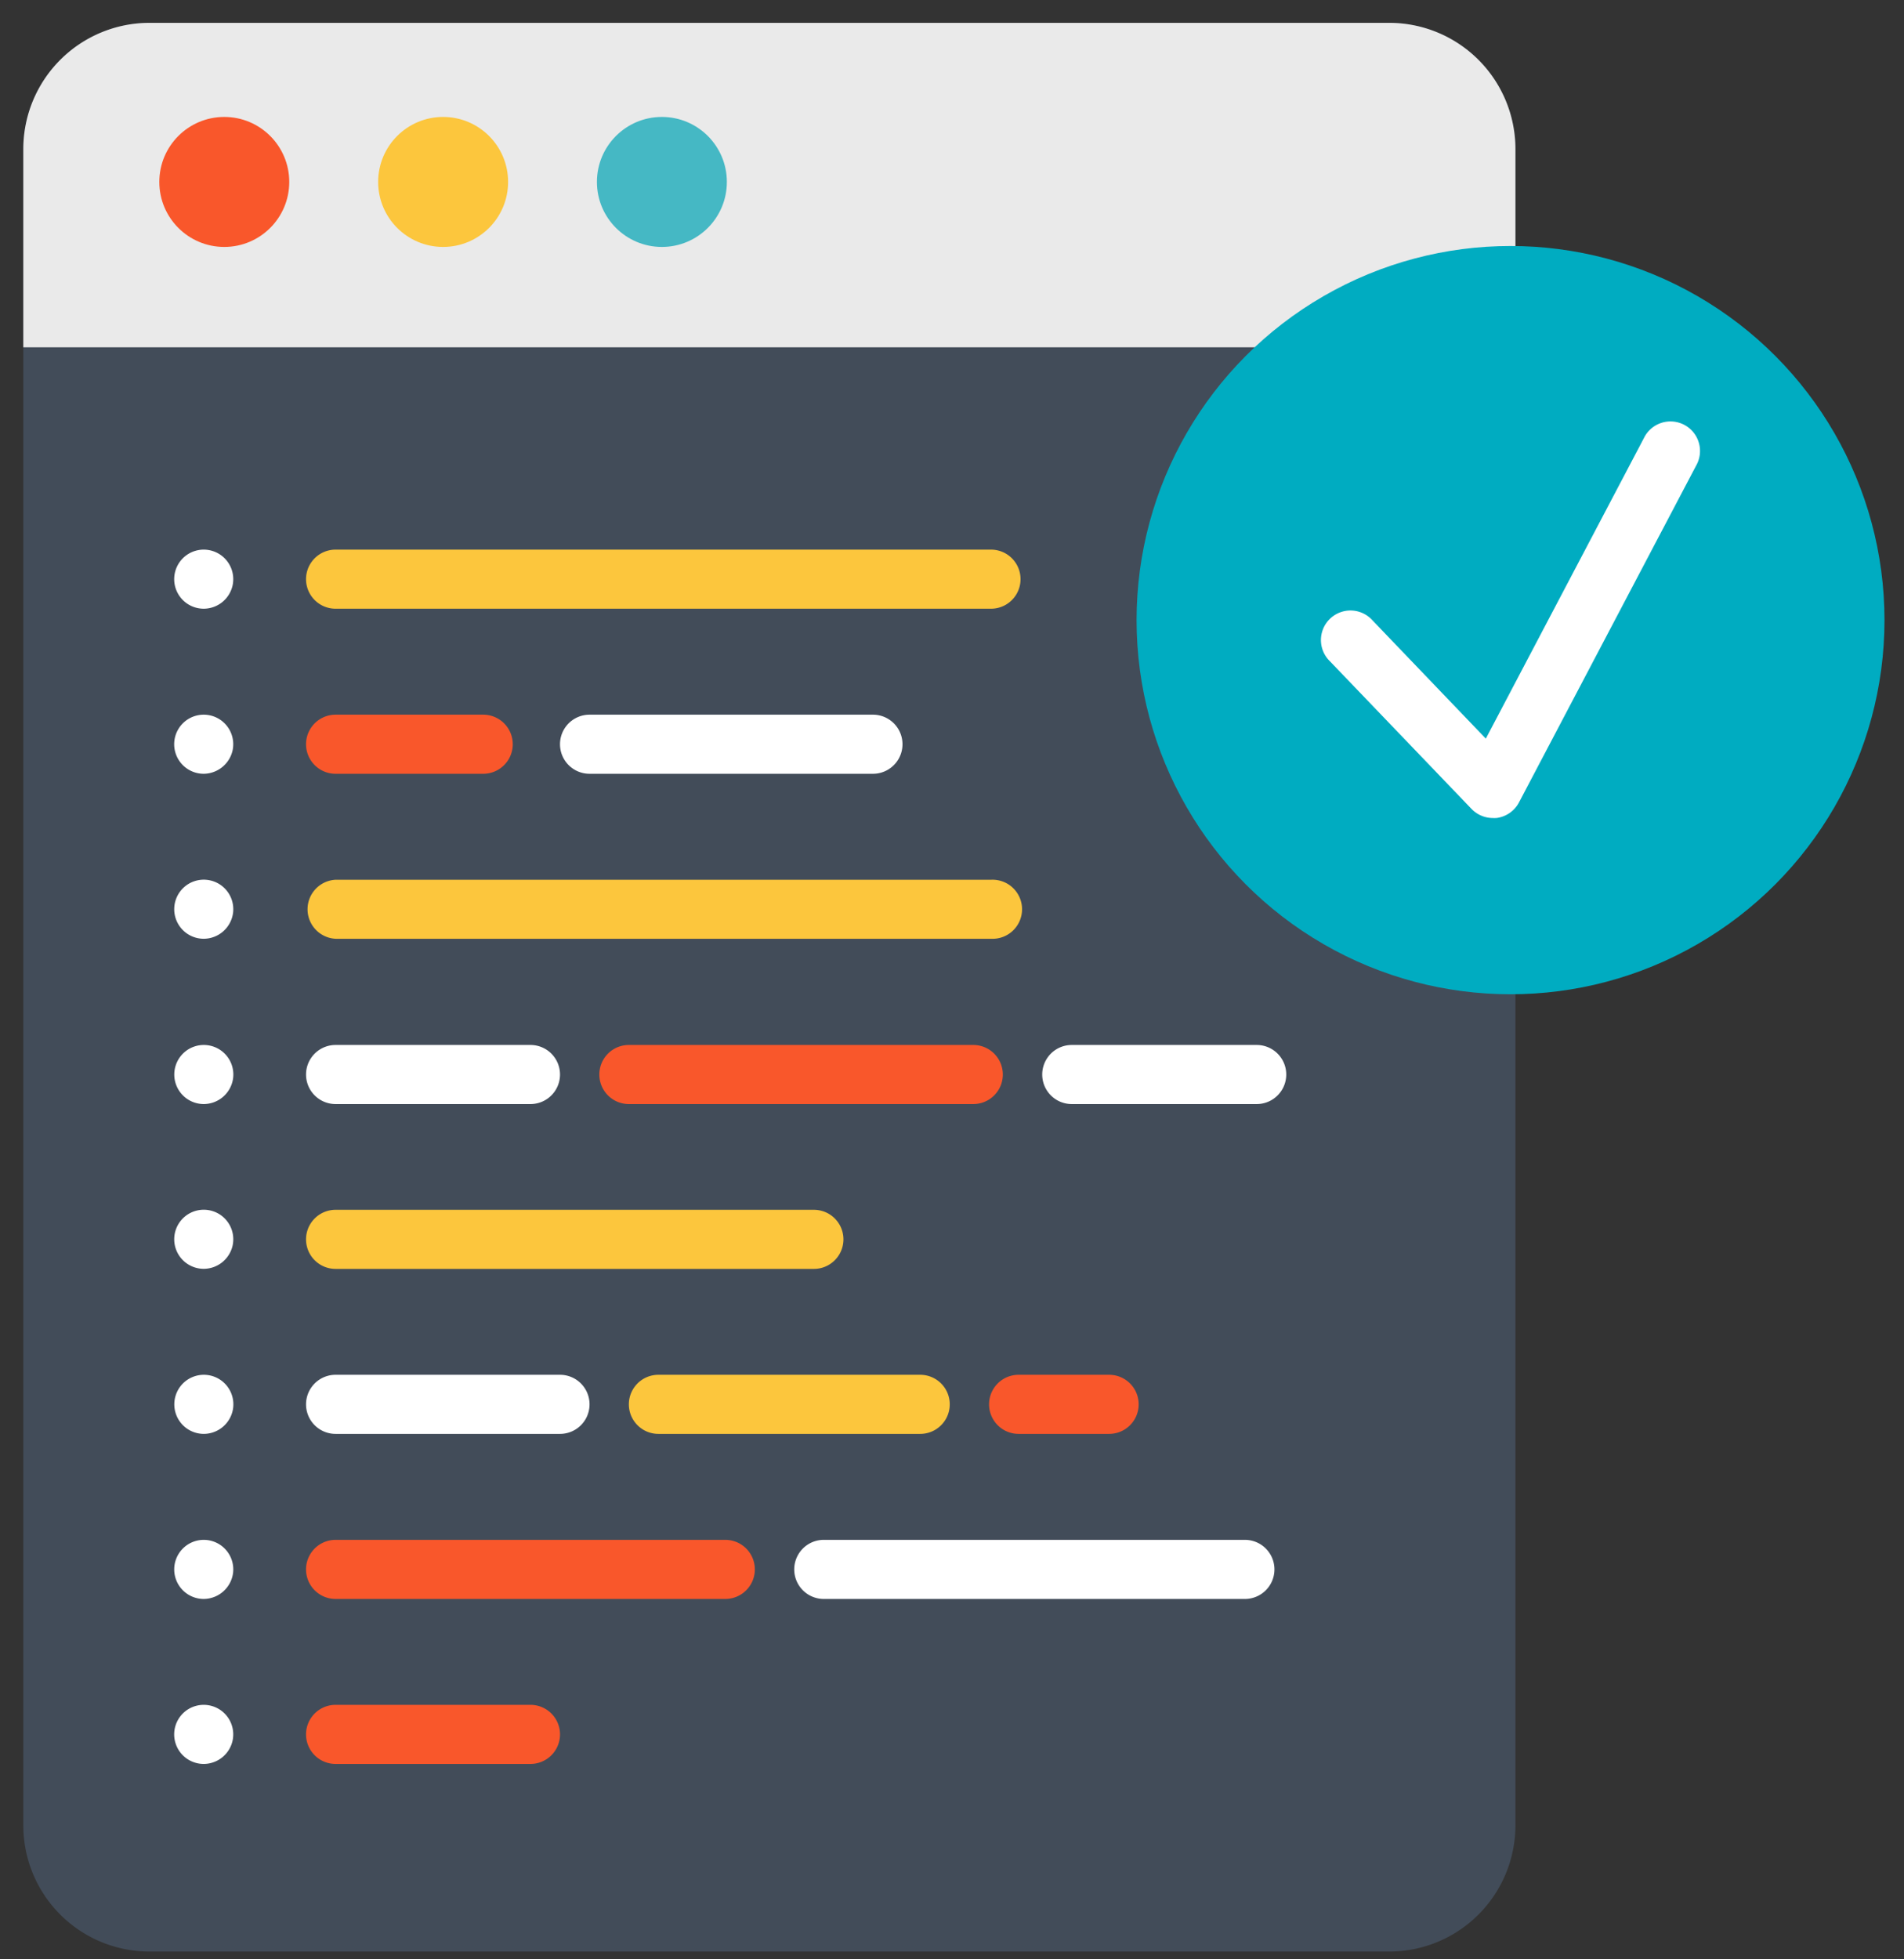 <svg xmlns="http://www.w3.org/2000/svg" viewBox="0 0 245 252"><rect x="0" y="0" width="245" height="252" fill="#333333" stroke="none"/><defs><style>.cls-1{fill:#424c59;}.cls-2{fill:#eaeaea;}.cls-3{fill:#f9572b;}.cls-4{fill:#fcc63d;}.cls-5{fill:#45b8c4;}.cls-6{fill:#00acc1;}.cls-7{fill:#fff;}</style></defs><title>coding_icon</title><g id="coding_icon"><path class="cls-1" d="M195,19.18V234.77A16.24,16.24,0,0,1,178.77,251H19.23A16.23,16.23,0,0,1,3,234.77V19.18A16.24,16.24,0,0,1,19.23,2.94H178.77A16.24,16.24,0,0,1,195,19.18Z"/><path class="cls-2" d="M195,19.18V44.67H3V19.18A16.24,16.24,0,0,1,19.24,2.94H178.77A16.24,16.24,0,0,1,195,19.18Z"/><circle class="cls-3" cx="28.86" cy="23.4" r="8.36"/><circle class="cls-4" cx="57.02" cy="23.4" r="8.36"/><circle class="cls-5" cx="85.17" cy="23.4" r="8.36"/><circle class="cls-6" cx="194.37" cy="79.76" r="48.12"/><path class="cls-4" d="M127.52,78.29H43.18a3.8,3.8,0,0,1,0-7.6h84.34a3.8,3.8,0,1,1,0,7.6Z"/><path class="cls-7" d="M26.22,78.29a3.8,3.8,0,1,1,3.72-3.05A3.82,3.82,0,0,1,26.22,78.29Z"/><path class="cls-4" d="M127.52,120.74H43.18a3.8,3.8,0,0,1,0-7.59h84.34a3.8,3.8,0,1,1,0,7.59Z"/><path class="cls-7" d="M26.22,120.74A3.8,3.8,0,1,1,30,117.32,3.83,3.83,0,0,1,26.22,120.74Z"/><path class="cls-7" d="M161.71,142h-23.8a3.8,3.8,0,1,1,0-7.6h23.8a3.8,3.8,0,0,1,0,7.6Z"/><path class="cls-3" d="M125.24,142H80.92a3.8,3.8,0,1,1,0-7.6h44.32a3.8,3.8,0,1,1,0,7.6Z"/><path class="cls-7" d="M68.26,142H43.18a3.8,3.8,0,0,1,0-7.6H68.26a3.8,3.8,0,0,1,0,7.6Z"/><path class="cls-7" d="M26.22,142A3.8,3.8,0,1,1,30,138.64,3.83,3.83,0,0,1,26.22,142Z"/><path class="cls-4" d="M104.73,163.2H43.18a3.8,3.8,0,0,1,0-7.6h61.55a3.8,3.8,0,0,1,0,7.6Z"/><path class="cls-7" d="M26.22,163.19a3.8,3.8,0,1,1,3.7-2.94A3.83,3.83,0,0,1,26.22,163.19Z"/><path class="cls-3" d="M142.72,184.42H131.07a3.8,3.8,0,0,1,0-7.6h11.65a3.8,3.8,0,1,1,0,7.6Z"/><path class="cls-4" d="M118.41,184.42H84.72a3.8,3.8,0,1,1,0-7.6h33.69a3.8,3.8,0,0,1,0,7.6Z"/><path class="cls-7" d="M72.06,184.42H43.18a3.8,3.8,0,0,1,0-7.6H72.06a3.8,3.8,0,1,1,0,7.6Z"/><path class="cls-7" d="M26.22,184.42A3.8,3.8,0,1,1,30,181.09,3.83,3.83,0,0,1,26.22,184.42Z"/><path class="cls-7" d="M160.19,205.65H106a3.8,3.8,0,1,1,0-7.6h54.19a3.8,3.8,0,1,1,0,7.6Z"/><path class="cls-3" d="M93.33,205.65H43.18a3.8,3.8,0,0,1,0-7.6H93.33a3.8,3.8,0,0,1,0,7.6Z"/><path class="cls-7" d="M26.22,205.65A3.8,3.8,0,1,1,30,202.22,3.84,3.84,0,0,1,26.22,205.65Z"/><path class="cls-3" d="M68.26,226.87H43.18a3.8,3.8,0,0,1,0-7.6H68.26a3.8,3.8,0,0,1,0,7.6Z"/><path class="cls-7" d="M26.22,226.87a3.8,3.8,0,1,1,3.72-3.06A3.82,3.82,0,0,1,26.22,226.87Z"/><path class="cls-3" d="M62.18,99.52h-19a3.8,3.8,0,0,1,0-7.6h19a3.8,3.8,0,1,1,0,7.6Z"/><path class="cls-7" d="M112.33,99.52H75.86a3.8,3.8,0,0,1,0-7.6h36.47a3.8,3.8,0,0,1,0,7.6Z"/><path class="cls-7" d="M26.22,99.52a3.8,3.8,0,1,1,3.72-3.06A3.85,3.85,0,0,1,26.22,99.52Z"/><path class="cls-7" d="M192.09,105.21a3.82,3.82,0,0,1-2.74-1.17l-18.23-19a3.8,3.8,0,1,1,5.48-5.26L191.19,95l20.34-38.65a3.8,3.8,0,1,1,6.72,3.54l-22.79,43.31a3.81,3.81,0,0,1-2.84,2A3.08,3.08,0,0,1,192.09,105.21Z"/></g></svg>